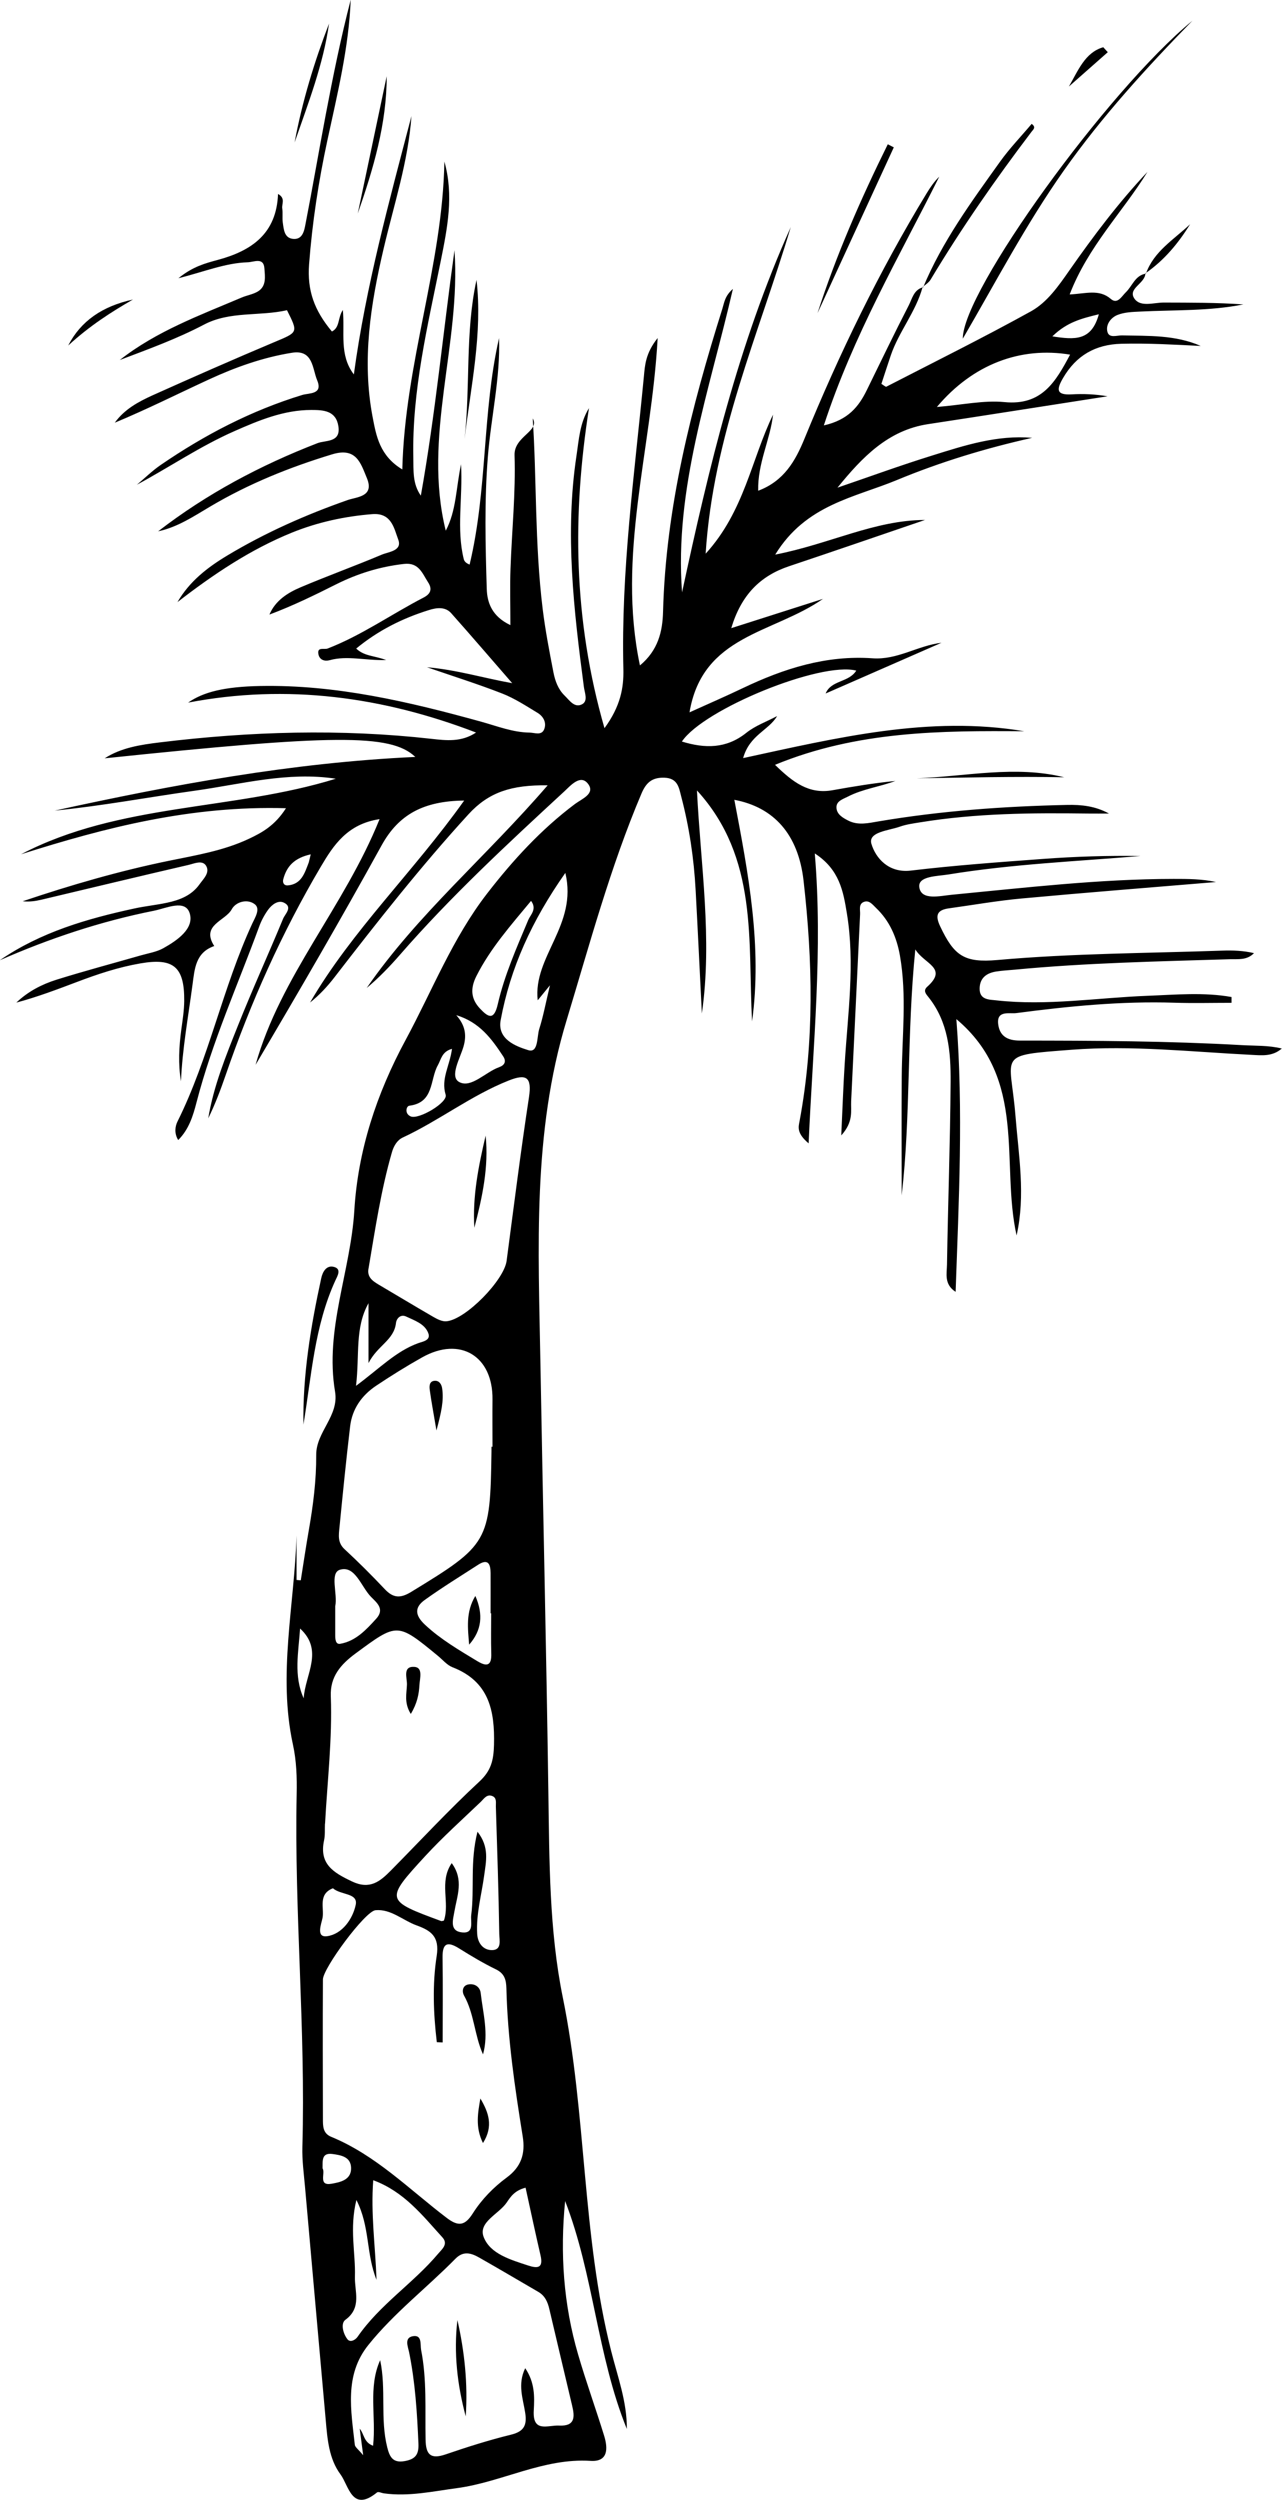 <?xml version="1.0" encoding="UTF-8"?><svg id="spikey" xmlns="http://www.w3.org/2000/svg" viewBox="0 0 240.78 469.44"><path d="M173.27,53.93c-1.25,4.61-4.43,8.31-5.96,12.78-.61,1.8-1.19,3.61-1.77,5.37,.46,.28,.8,.6,.93,.53,9.07-4.67,18.22-9.21,27.14-14.14,3.09-1.71,5.21-4.79,7.26-7.73,4.5-6.43,9.21-12.7,14.64-18.46-4.66,7.55-11.15,13.99-14.61,23.01,3.03-.14,5.52-1.06,7.73,.84,1.25,1.07,2.01-.46,2.83-1.26,1.23-1.19,1.73-3.16,3.75-3.49l-.09-.08c0,1.96-3.47,2.87-2.01,4.84,1.16,1.57,3.61,.66,5.5,.67,4.97,.02,9.94,0,14.92,.35-6.38,1.27-12.86,1.02-19.31,1.34-1.46,.07-3.02,.11-4.34,.64-1.21,.48-2.25,1.78-1.89,3.17,.33,1.25,1.77,.65,2.72,.67,4.99,.11,10.02-.12,14.81,1.98-4.98-.25-9.95-.54-14.93-.41-4.85,.13-8.46,2.19-10.93,6.43-1.25,2.15-1.32,3.24,1.64,3.07,2.2-.13,4.42-.03,6.72,.36-11.24,1.75-22.47,3.52-33.71,5.23-7.52,1.14-12.38,6.22-17.02,11.93,5.94-2.03,11.84-4.19,17.84-6.05,6.05-1.89,12.12-3.87,18.73-3.31-8.7,1.95-17.16,4.51-25.39,7.92-8,3.32-17.12,4.61-22.87,14.01,10.25-2,18.65-6.48,28.14-6.51-8.5,2.9-16.99,5.83-25.51,8.68-5.44,1.82-9,5.37-10.89,11.64,5.78-1.85,11.01-3.51,17.23-5.5-9.41,6.55-22.62,6.75-25.07,21.31,3.71-1.68,6.88-3.05,9.99-4.54,7.72-3.69,15.7-6.23,24.4-5.61,4.67,.33,8.43-2.37,12.94-2.92-7.25,3.18-14.51,6.35-21.76,9.53,1.01-2.53,4.37-2.05,5.75-4.3-6.75-1.72-28.7,7.25-32.75,13.32,4.32,1.32,8.31,1.38,12.09-1.63,1.69-1.35,3.85-2.12,5.79-3.15-1.56,2.68-5.17,3.54-6.38,7.89,17.72-3.84,35-8.04,52.81-5.04-15.69-.12-31.34-.06-46.82,6.3,3.36,3.28,6.37,5.57,10.81,4.77,3.91-.7,7.83-1.35,11.8-1.74-2.96,1.11-6.12,1.49-8.93,2.94-.89,.46-2.15,.81-2.14,2,0,1.32,1.2,1.99,2.25,2.52,1.84,.93,3.76,.45,5.66,.13,11.72-1.98,23.53-2.83,35.4-3.09,2.66-.06,5.29,.2,7.87,1.62-1.3,0-2.6,.02-3.91,0-10.53-.15-21.05-.06-31.49,1.64-1.31,.21-2.66,.39-3.9,.83-2.08,.74-6,.97-5.31,3.24,.79,2.61,3.18,5.5,7.4,5,8.24-.98,16.52-1.58,24.8-2.19,6.1-.45,12.22-.65,18.35-.55-12.06,1.01-24.15,1.52-36.1,3.47-2.12,.34-5.76,.29-5.46,2.4,.36,2.54,3.88,1.62,6.09,1.41,13.87-1.33,27.72-2.96,41.68-2.98,2.65,0,5.3,0,7.96,.59-12.17,1.02-24.35,1.97-36.52,3.09-4.57,.42-9.1,1.22-13.65,1.85-2.18,.3-2.64,1.25-1.66,3.34,2.63,5.57,4.52,6.92,10.79,6.36,14.05-1.25,28.14-1.27,42.21-1.76,1.98-.07,3.96,0,5.96,.47-1.33,1.37-2.96,1.1-4.46,1.14-13.48,.42-26.97,.68-40.42,1.96-1.18,.11-2.37,.17-3.53,.35-1.78,.28-3.07,1.17-3.12,3.15-.05,2.22,1.8,2.11,3.16,2.27,9.5,1.06,18.94-.5,28.4-.86,5.27-.2,10.54-.7,15.75,.23v1.09c-3.58,0-7.17,.1-10.74-.02-9.97-.32-19.84,.66-29.69,1.95-1.27,.17-3.74-.59-3.39,2.11,.28,2.17,1.69,3.05,4.05,3.05,13.94,.01,27.88,.07,41.8,.86,2.45,.14,4.92,.02,7.41,.63-1.75,1.54-3.78,1.29-5.68,1.19-11.25-.56-22.48-1.82-33.76-.96-14.4,1.11-11.52,.62-10.58,12.4,.59,7.45,1.92,14.9,.21,22.47-3.03-13.61,2.11-29.35-11.31-40.62,1.33,17.26,.45,34.22-.14,51.21-2.2-1.42-1.65-3.41-1.62-5.15,.18-11.41,.6-22.83,.68-34.24,.04-5.64-.41-11.29-4.2-16-.46-.57-.99-1.18-.2-1.89,3.98-3.56-.54-4.25-2.23-7.02-1.62,16.04-.83,31.21-2.56,46.19,0-7.46-.04-14.92,.01-22.39,.06-7.55,.98-15.11-.34-22.64-.61-3.45-1.94-6.53-4.51-8.97-.62-.59-1.25-1.48-2.23-1.12-1.07,.39-.7,1.51-.74,2.32-.57,11.7-1.1,23.4-1.68,35.09-.09,1.84,.49,3.85-1.86,6.45,.24-5.13,.38-9.24,.64-13.34,.58-9.46,1.98-18.91,.41-28.39-.67-4.08-1.36-8.19-6.02-11.22,1.53,18.27-.33,35.77-1.16,54.44-2.31-1.95-1.9-3.11-1.7-4.17,2.8-15.01,2.46-30.1,.75-45.16-.99-8.71-5.58-13.78-13-15.18,2.64,13.85,5.25,27.58,3.33,41.61-.82-15.06,1.22-30.7-10.35-43.37,.68,13.96,2.93,27.87,.92,41.88-.39-7.72-.75-15.45-1.17-23.17-.32-5.93-1.19-11.79-2.7-17.54-.44-1.69-.64-3.47-3.16-3.56-2.34-.08-3.44,.94-4.3,2.95-5.86,13.81-9.73,28.27-14.07,42.58-6.43,21.17-5.3,42.81-4.92,64.44,.47,26.84,1.11,53.67,1.49,80.51,.19,12.92,.16,26,2.71,38.54,4.48,21.97,3.58,44.59,9.08,66.38,1.21,4.81,2.99,9.56,2.95,14.66-5.59-13.79-6.21-28.93-11.59-42.8-.97,9.8-.31,19.42,2.44,28.82,1.49,5.12,3.31,10.14,4.88,15.23,.72,2.33,.82,4.95-2.52,4.74-8.88-.57-16.64,3.98-25.14,5.12-4.55,.61-9.05,1.62-13.69,.98-.44-.06-1.06-.37-1.29-.18-4.72,3.85-5.3-1.26-6.87-3.38-2.17-2.93-2.46-6.6-2.77-10.16-1.29-14.59-2.61-29.19-3.89-43.78-.22-2.51-.57-5.03-.5-7.54,.63-22.1-1.53-44.16-1.07-66.26,.07-3.1-.04-6.28-.7-9.29-2.86-13.13,.28-26.18,.68-39.26v8.34c.26,.02,.53,.05,.79,.07,.5-3.14,.96-6.29,1.51-9.42,.82-4.68,1.42-9.38,1.39-14.14-.03-4.32,4.31-7.3,3.54-11.86-1.97-11.66,2.93-22.61,3.62-34.05,.68-11.24,4.15-21.86,9.66-32.05,4.98-9.23,8.79-19.07,15.3-27.47,4.83-6.24,10.12-12.01,16.46-16.77,1.32-.99,3.93-1.96,2.44-3.84-1.4-1.77-3.2,.32-4.41,1.45-10.68,9.86-21.34,19.73-30.9,30.71-1.92,2.21-3.96,4.32-6.23,6.22,9.48-13.76,22.39-24.6,33.99-38.06-6.82-.09-11.07,1.28-14.89,5.46-8.92,9.76-17.07,20.12-25.13,30.56-1.34,1.74-2.84,3.36-4.61,4.77,7.91-13.57,19.4-24.5,28.95-37.93-7.58,.09-12.29,2.57-15.51,8.42-7.64,13.87-15.6,27.56-23.67,41.21,4.65-16.63,16.68-29.69,23.29-46.14-6.06,.91-8.67,4.92-11.03,8.92-7.33,12.4-13.18,25.51-17.87,39.12-.95,2.76-1.98,5.5-3.28,8.14,1.01-6.09,3.33-11.76,5.59-17.43,2.68-6.74,5.7-13.34,8.47-20.05,.37-.9,1.85-2.16,.19-3-1.13-.57-2.32,.37-3.03,1.35-.68,.95-1.25,2.02-1.65,3.12-4.02,10.97-8.83,21.66-11.77,33.02-.64,2.48-1.42,5.06-3.44,7.07-.78-1.27-.58-2.59-.12-3.51,5.93-11.92,8.47-25.11,14.04-37.16,.52-1.12,1.57-2.75,.46-3.61-1.38-1.07-3.55-.47-4.32,.94-1.21,2.22-5.84,2.94-3.29,6.91-3.54,1.22-3.68,4.31-4.09,7.31-.8,6.01-1.9,11.99-2.16,18.08-.55-3.26-.37-6.51,.07-9.76,.24-1.76,.52-3.53,.54-5.29,.06-6.46-2.01-8.16-8.24-7.08-4.11,.71-8.03,2.01-11.92,3.49-3.73,1.41-7.46,2.82-11.37,3.87,2.16-2.07,4.77-3.43,7.57-4.31,5.23-1.63,10.52-3.04,15.79-4.55,1.42-.41,2.96-.64,4.22-1.34,2.63-1.46,5.87-3.7,4.98-6.57-.83-2.69-4.38-.95-6.71-.48-10,1.99-19.62,5.2-28.96,9.3,7.66-5.27,16.38-7.8,25.31-9.73,2.02-.44,4.1-.64,6.13-1.08,2.35-.5,4.58-1.36,6.05-3.42,.74-1.05,2.05-2.22,1.25-3.52-.7-1.13-2.23-.4-3.31-.15-9.23,2.13-18.44,4.36-27.66,6.54-1.12,.26-2.26,.42-3.47,.28,9.04-3.05,18.19-5.7,27.52-7.61,5.08-1.04,10.21-1.88,14.95-4.11,2.49-1.17,4.9-2.49,6.98-5.75-17.8-.51-33.84,3.6-49.76,8.65,18.48-9.66,39.69-8.16,59.12-14.19-9.04-1.38-17.71,1.03-26.46,2.25-8.78,1.22-17.5,2.87-26.34,3.74,22.18-4.85,44.48-9.01,67.73-10.08-4.62-4.41-15.53-4.2-58.34,.26,3.12-2.01,6.76-2.55,10.35-2.99,16.98-2.07,33.98-2.58,51.02-.67,2.78,.31,5.6,.66,8.38-1.18-17.47-6.7-35.43-9.18-54.08-5.62,2.83-1.98,6.78-2.99,13.55-3.12,14.23-.27,27.92,2.95,41.51,6.71,2.99,.83,5.92,2,9.07,2.04,.95,.01,2.26,.62,2.75-.64,.48-1.22-.15-2.4-1.24-3.06-2.15-1.3-4.29-2.71-6.61-3.62-4.53-1.77-9.19-3.24-14.17-4.95,5.6,.48,10.61,2.03,16.01,2.99-3.81-4.38-7.59-8.79-11.45-13.13-1.14-1.28-2.78-1.04-4.18-.6-4.97,1.54-9.55,3.83-13.67,7.23,1.53,1.47,3.4,1.31,5.63,2.16-3.96,.11-7.29-.89-10.59,.02-1.01,.28-1.9-.08-2.12-1.04-.35-1.55,1.07-.89,1.73-1.15,6.38-2.48,11.97-6.44,18.01-9.57,1.27-.66,1.7-1.54,.84-2.86-1.1-1.69-1.73-3.77-4.53-3.45-4.49,.51-8.68,1.8-12.7,3.81-4.08,2.05-8.19,4.06-12.57,5.7,1.13-2.65,3.41-4.08,5.85-5.12,5.04-2.14,10.2-4,15.25-6.13,1.31-.55,3.9-.71,3.09-2.85-.78-2.07-1.24-5.05-4.87-4.76-5.22,.42-10.25,1.51-15.09,3.47-7.86,3.19-14.8,7.87-21.5,13.05,2.25-3.89,5.65-6.53,9.39-8.77,7.14-4.29,14.71-7.63,22.56-10.39,1.74-.61,5.09-.6,3.62-4.14-1.17-2.81-1.97-5.84-6.55-4.44-7.99,2.43-15.63,5.51-22.81,9.76-3.13,1.85-6.18,3.91-9.84,4.69,9.14-7.06,19.2-12.4,29.94-16.56,1.5-.58,4.38-.06,3.92-3.14-.44-2.96-2.78-3.09-5.08-3.09-5.18,0-9.84,1.94-14.46,3.98-6.37,2.8-12.1,6.71-18.31,10.06,1.49-1.25,2.89-2.63,4.48-3.72,8.23-5.64,17-10.21,26.59-13.14,1.29-.39,3.91-.06,2.79-2.75-.92-2.21-.74-5.81-4.74-5.17-5.45,.87-10.62,2.72-15.61,5.02-5.87,2.71-11.64,5.61-17.66,8.11,1.81-2.52,4.44-3.94,7.14-5.16,7.57-3.4,15.16-6.74,22.8-9.96,4.48-1.88,4.54-1.75,2.4-6-5.23,1.18-10.7,.13-15.6,2.71-5.04,2.65-10.44,4.61-15.8,6.64,6.87-5.4,14.99-8.38,22.91-11.74,.95-.4,2.02-.57,2.92-1.07,1.78-.99,1.43-2.89,1.33-4.39-.14-2.16-1.98-1.18-3.14-1.15-4.16,.13-8.03,1.73-13.01,3,2.73-2.23,5.13-2.83,7.37-3.44,6.44-1.73,11.06-4.97,11.34-12.39,1.47,.83,.66,1.87,.79,2.71,.13,.87-.02,1.79,.1,2.66,.19,1.29,.27,2.91,1.94,3.07,1.78,.17,2.09-1.53,2.32-2.75,1.33-6.83,2.5-13.69,3.8-20.53,1.38-7.24,2.84-14.47,4.7-21.62-.36,8.99-2.5,17.67-4.38,26.38-1.66,7.69-2.84,15.44-3.44,23.28-.37,4.9,.95,8.63,4.29,12.63,1.53-.77,1.06-2.55,2.05-4.05,.41,4.25-.73,8.43,2.07,12.11,2.24-16.53,6.63-32.5,10.82-48.52-.61,8.54-3.29,16.62-5.22,24.86-2.45,10.45-4.13,20.96-2.07,31.69,.68,3.54,1.32,7.24,5.57,9.81,.47-19.96,7.57-38.37,7.9-57.81,1.81,6.35,.55,12.54-.68,18.67-2.46,12.2-5.41,24.32-5.15,36.89,.05,2.41-.18,4.92,1.41,7.17,2.73-15.3,4.19-30.72,6.32-46.08,1.24,17.63-6.02,34.95-1.64,52.66,1.99-3.77,1.91-7.91,2.87-12.48,.35,6.35-.89,12.13,.51,17.81,.1,.41,.41,.77,1.1,1.03,3.38-14.11,2.35-28.59,5.53-42.53,.25,7.5-1.5,14.82-2.1,22.24-.67,8.29-.46,16.59-.21,24.88,.08,2.57,.98,5.14,4.44,6.78,0-3.93-.1-7.27,.02-10.6,.25-7.11,.99-14.23,.76-21.32-.11-3.54,4.82-4.5,3.41-6.89,.76,11.05,.36,23.5,1.88,35.84,.49,3.96,1.25,7.9,2.01,11.82,.31,1.59,.87,3.18,2.08,4.36,.92,.89,1.87,2.4,3.29,1.66,1.19-.62,.49-2.17,.35-3.27-1.9-14.42-3.58-28.85-1.39-43.4,.46-3.03,.61-6.14,2.35-8.95-3.11,19.89-3,39.54,2.91,60.1,3.01-4.11,3.63-7.58,3.55-11.07-.46-18.45,2.1-36.68,3.85-54.97,.2-2.1,.3-4.35,2.59-7.22-1.16,21.15-7.69,40.8-3.33,61.48,3.42-2.85,4.24-6.35,4.34-10.07,.51-19.61,5.32-38.38,11.15-56.94,.35-1.12,.44-2.35,1.97-3.69-4.4,19.18-11.02,37.42-9.55,56.98,5.03-23.42,10.55-46.62,20.42-68.59-5.97,19.95-14.59,39.23-15.99,61.33,7.27-7.97,8.58-17.68,12.66-26.11-.53,4.74-2.92,9.11-2.79,14.29,4.85-1.83,6.98-5.59,8.69-9.77,6.52-15.93,14.01-31.38,22.96-46.1,.67-1.1,1.39-2.16,2.36-3.11-7.55,15.09-16.13,29.71-21.68,46.71,4.58-1.03,6.56-3.54,8.07-6.63,2.61-5.32,5.17-10.66,7.88-15.92,.63-1.23,.93-2.87,2.59-3.36l-.09-.08ZM83.14,383.51l-1.1-.05c-.64-5.39-.85-10.88-.02-16.21,.57-3.65-1.12-4.76-3.78-5.72-2.59-.94-4.82-3.12-7.72-2.85-1.94,.18-9.86,10.89-9.87,13-.05,8.73-.02,17.47,0,26.2,0,1.34-.02,2.7,1.55,3.35,8.38,3.44,14.68,9.89,21.72,15.24,2.25,1.71,3.45,1.38,4.88-.86,1.67-2.63,3.87-4.89,6.38-6.74,2.68-1.98,3.53-4.42,2.99-7.73-1.48-9.2-2.84-18.43-3.06-27.77-.04-1.58-.33-2.79-1.96-3.58-2.39-1.16-4.68-2.53-6.93-3.94-2.21-1.37-3.14-.99-3.1,1.73,.08,5.31,.02,10.62,.02,15.93Zm-22.11-41.07c-.05,1.04,.05,2.1-.16,3.1-.97,4.46,1.73,6.07,5.22,7.73,3.39,1.62,5.3,0,7.34-2.06,5.51-5.58,10.85-11.35,16.6-16.68,2.22-2.06,2.67-4,2.75-6.87,.17-6.51-.95-11.94-7.79-14.6-1.05-.41-1.87-1.43-2.79-2.18-7.62-6.26-7.57-6.19-15.42-.41-2.8,2.07-4.79,4.35-4.65,8.02,.3,8.01-.65,15.97-1.08,23.94Zm31.29-70.78h.18c0-2.96-.03-5.92,0-8.88,.09-8.16-6.07-11.9-13.19-7.92-2.96,1.66-5.85,3.46-8.68,5.35-2.69,1.8-4.49,4.35-4.87,7.62-.75,6.31-1.38,12.64-2,18.96-.14,1.42-.39,2.87,.95,4.1,2.6,2.41,5.12,4.92,7.55,7.5,1.6,1.7,2.94,1.76,4.97,.52,14.51-8.85,14.84-9.34,15.08-26.37,0-.3,0-.59,0-.89Zm6.32,173.01c1.82,2.69,1.76,5.36,1.61,7.92-.25,4.28,2.63,2.75,4.76,2.86,3.04,.15,2.95-1.64,2.45-3.73-1.42-6.04-2.87-12.07-4.28-18.12-.31-1.35-.82-2.52-2.07-3.25-3.71-2.15-7.39-4.34-11.12-6.45-1.46-.83-2.94-1.31-4.43,.2-5.39,5.48-11.55,10.2-16.38,16.22-4.55,5.67-3.24,12.29-2.54,18.74,.05,.44,.64,.83,1.57,1.96l-.65-4.99c.85,1,.73,2.56,2.51,3.21,.6-5.45-.96-10.98,1.33-16.07,1.16,5.45-.02,10.99,1.33,16.37,.44,1.74,1.01,2.99,3.28,2.58,2.01-.36,2.67-1.23,2.58-3.27-.25-5.77-.6-11.52-1.76-17.2-.22-1.05-.94-2.69,.71-2.98,1.78-.31,1.36,1.57,1.55,2.57,1.1,5.56,.73,11.21,.84,16.83,.05,2.78,.88,3.77,3.74,2.8,4.05-1.39,8.15-2.69,12.31-3.71,2.45-.6,3.02-1.79,2.66-4.1-.4-2.64-1.48-5.35,.01-8.4Zm-29.4-206.62c-.39,1.69,.68,2.45,1.89,3.17,3.44,2.02,6.85,4.09,10.3,6.08,.73,.42,1.65,.88,2.43,.8,3.63-.35,10.81-7.71,11.29-11.35,1.36-10.25,2.64-20.51,4.2-30.73,.57-3.77-.48-4.46-3.83-3.12-7.04,2.8-13.04,7.51-19.87,10.69-1.09,.51-1.72,1.64-2.05,2.8-2.05,7.11-3.13,14.42-4.36,21.66Zm-2.3,175.03c-1.34,5.43-.14,9.93-.28,14.4-.09,2.76,1.35,5.82-1.79,8.11-.93,.68-.44,2.61,.4,3.67,.51,.63,1.45,.15,1.89-.48,4.18-6.06,10.46-10.05,15.14-15.61,.71-.84,1.94-1.79,.79-3.06-3.73-4.1-7.18-8.58-12.99-10.73-.48,6.3,.38,12.17,.62,18.71-2-4.96-1.2-9.91-3.78-15Zm22.73-69.15c2.29,2.92,1.62,5.57,1.27,8.19-.49,3.65-1.53,7.25-1.32,10.98,.09,1.68,1.04,3,2.64,3.07,2.08,.09,1.52-1.92,1.51-3.01-.12-7.98-.39-15.96-.64-23.94-.02-.69,.21-1.6-.63-1.96-1.05-.46-1.61,.5-2.19,1.06-3.52,3.36-7.16,6.63-10.46,10.21-7.57,8.24-7.5,8.31,3.01,12.19,.12,.04,.29-.05,.51-.09,1.17-3.36-.96-7.25,1.47-10.79,2.32,3.16,1,6.14,.5,9.11-.26,1.53-.96,3.64,1.44,3.9,2.37,.26,1.56-2.05,1.72-3.24,.64-4.94-.26-10,1.18-15.67Zm16.5-180.01c-6.31,8.98-10.33,17.86-12.14,27.65-.66,3.59,2.89,4.91,5.19,5.62,1.92,.59,1.59-2.49,2.06-3.98,.75-2.36,1.2-4.82,2.01-8.2-1.24,1.53-1.85,2.27-2.3,2.82-.92-8.23,7.54-14.09,5.19-23.92Zm-13.91,139.01h-.12c0-2.52,.01-5.04,0-7.56-.01-1.63-.43-2.78-2.33-1.56-3.36,2.17-6.77,4.27-10.02,6.6-1.95,1.39-1.89,2.88,.03,4.67,2.97,2.77,6.41,4.76,9.82,6.83,1.75,1.06,2.71,.93,2.63-1.42-.08-2.52-.02-5.04-.02-7.56ZM175.96,76.42c4.85-.4,8.83-1.3,12.69-.92,7.05,.7,9.63-3.85,12.33-8.91-9.32-1.54-18.25,1.79-25.02,9.83ZM98.72,410.78c-2.09,.53-2.84,1.74-3.55,2.78-1.5,2.21-5.42,3.69-4.32,6.51,1.23,3.15,5.05,4.24,8.3,5.31,1.82,.6,2.93,.53,2.37-1.89-.96-4.14-1.84-8.3-2.81-12.71Zm1.01-241.61c-3.8,4.59-7.62,8.89-10.25,14.1-1.15,2.27-1.08,4.25,.66,6.1,1.55,1.65,2.64,2.3,3.35-.81,1.26-5.49,3.56-10.64,5.73-15.83,.4-.95,1.69-2.02,.52-3.57Zm-36.77,132.39c0,1.9,0,3.67,0,5.44,0,.73,.04,1.81,.93,1.66,2.93-.51,4.86-2.62,6.76-4.7,1.67-1.83,.11-3.02-.95-4.1-1.88-1.91-2.98-5.97-5.85-5.11-1.96,.59-.41,4.53-.88,6.81Zm3.92-41.35c4.49-3.34,7.5-6.48,11.63-7.99,.84-.31,2.45-.51,1.93-1.89-.66-1.76-2.56-2.37-4.15-3.12-1.05-.5-1.82,.35-1.92,1.22-.37,3.22-3.47,4.2-5.16,7.52v-11.25c-2.59,4.65-1.65,9.6-2.34,15.5Zm18.81-69.6c1.62,1.84,2.02,3.64,1.36,5.91-.64,2.22-2.67,5.65-.79,6.66,2.23,1.2,4.9-1.87,7.5-2.8,1-.36,1.39-1.06,.74-2.04-2.15-3.27-4.43-6.41-8.82-7.73Zm-23.16,163.95c-2.85,1.11-1.61,3.72-1.95,5.55-.21,1.1-1.31,3.76,.86,3.45,2.86-.4,4.83-3.29,5.37-5.9,.46-2.25-2.8-1.79-4.28-3.1Zm22.36-157.62c-1.91,.52-2.04,1.99-2.66,3.09-1.51,2.69-.67,7.01-5.35,7.59-.58,.07-.95,1.49,.26,2.01,1.5,.64,7.01-2.6,6.56-4.07-.92-3.01,.78-5.43,1.19-8.62Zm-28.53,108.85c-.29,4.43-1.25,8.87,.68,13.11,.24-4.42,3.84-8.96-.68-13.11Zm4.22,101.35c.59,.91-.89,3.36,1.7,2.9,1.51-.27,3.74-.66,3.66-3-.07-2.05-1.86-2.36-3.47-2.58-2.11-.29-1.86,1.26-1.89,2.68ZM197.65,63.16c4.28,.67,7.36,.85,8.73-4.15-3.25,.8-5.95,1.45-8.73,4.15ZM58.36,160.42c-3.13,.69-4.53,2.29-5.16,4.68-.16,.6,.1,1.22,.88,1.15,2.53-.23,3.13-2.29,3.87-4.2,.1-.27,.14-.56,.41-1.63Z"/><path d="M180.83,63.61c-.12-8.85,27.16-46.59,43.12-59.72-8.66,8.88-16.99,17.99-24.17,28.17-7.1,10.07-12.78,20.95-18.96,31.55Z"/><path d="M173.36,54.01c3.58-8.63,9.07-16.11,14.45-23.63,1.79-2.51,3.96-4.75,5.95-7.12,.88,.62,.31,1.06,.01,1.44-6.79,8.94-13.2,18.15-18.98,27.79-.35,.58-1.01,.97-1.52,1.44l.09,.08Z"/><path d="M56.99,267.55c-.16-9.33,1.37-18.46,3.34-27.53,.27-1.25,.98-2.46,2.32-2.15,1.57,.36,.74,1.7,.35,2.54-3.96,8.62-4.49,17.98-6.02,27.14Z"/><path d="M167.87,27.67c-4.78,10.38-9.55,20.76-14.33,31.14,3.53-10.97,8.13-21.45,13.2-31.72,.38,.19,.75,.39,1.13,.58Z"/><path d="M89.5,52.55c1.15,10.09-1.07,19.95-2.25,29.88,1.12-9.94,.09-20,2.25-29.88Z"/><path d="M199.88,145.95c-9.25-.19-18.49,.07-27.74,.19,9.25-.33,18.49-2.47,27.74-.19Z"/><path d="M67.19,40.1c1.81-8.6,3.63-17.19,5.44-25.79,0,8.94-2.5,17.38-5.44,25.79Z"/><path d="M61.8,4.42c-1.09,7.75-3.93,14.99-6.47,22.33,1.42-7.65,3.68-15.07,6.47-22.33Z"/><path d="M24.97,56.24c-4.13,2.38-8.13,4.94-12.16,8.64,2.35-4.58,6.39-7.38,12.16-8.64Z"/><path d="M200.74,16.27c1.73-2.95,3.01-6.42,6.47-7.4l.85,.93c-2.44,2.15-4.88,4.31-7.32,6.46Z"/><path d="M215.22,51.39c1.48-4.2,5.27-6.42,8.3-9.29-2.21,3.58-4.86,6.77-8.38,9.21l.09,.09Z"/><path d="M90.71,385.74c-1.61-3.59-1.63-7.62-3.57-11.06-.36-.63-.37-1.87,.87-2.07,1.2-.2,2.15,.53,2.27,1.61,.43,3.8,1.53,7.6,.44,11.52Z"/><path d="M90.22,394.03c1.52,2.58,2.51,5.17,.49,8.37-1.49-3.01-.94-5.71-.49-8.37Z"/><path d="M77.15,321.82c-1.3-2.09-.77-3.85-.72-5.5,.04-1.25-.86-3.49,1.41-3.33,1.64,.11,1.01,2.16,.94,3.36-.09,1.73-.41,3.47-1.63,5.48Z"/><path d="M81.97,268.58c-.56-3.33-.97-5.47-1.26-7.62-.09-.68-.09-1.61,.92-1.69,.87-.06,1.3,.67,1.41,1.41,.35,2.33-.17,4.54-1.06,7.9Z"/><path d="M85.91,435.63c1.34,5.95,1.98,11.97,1.56,18.1-1.58-5.92-2.28-11.93-1.56-18.1Z"/><path d="M89.09,230.54c-.37-5.9,.79-11.61,2.12-17.31,.61,5.92-.64,11.63-2.12,17.31Z"/><path d="M88.11,308.82c-.24-3.06-.67-6.12,1.17-9.15,1.53,3.52,1.19,6.48-1.17,9.15Z"/></svg>